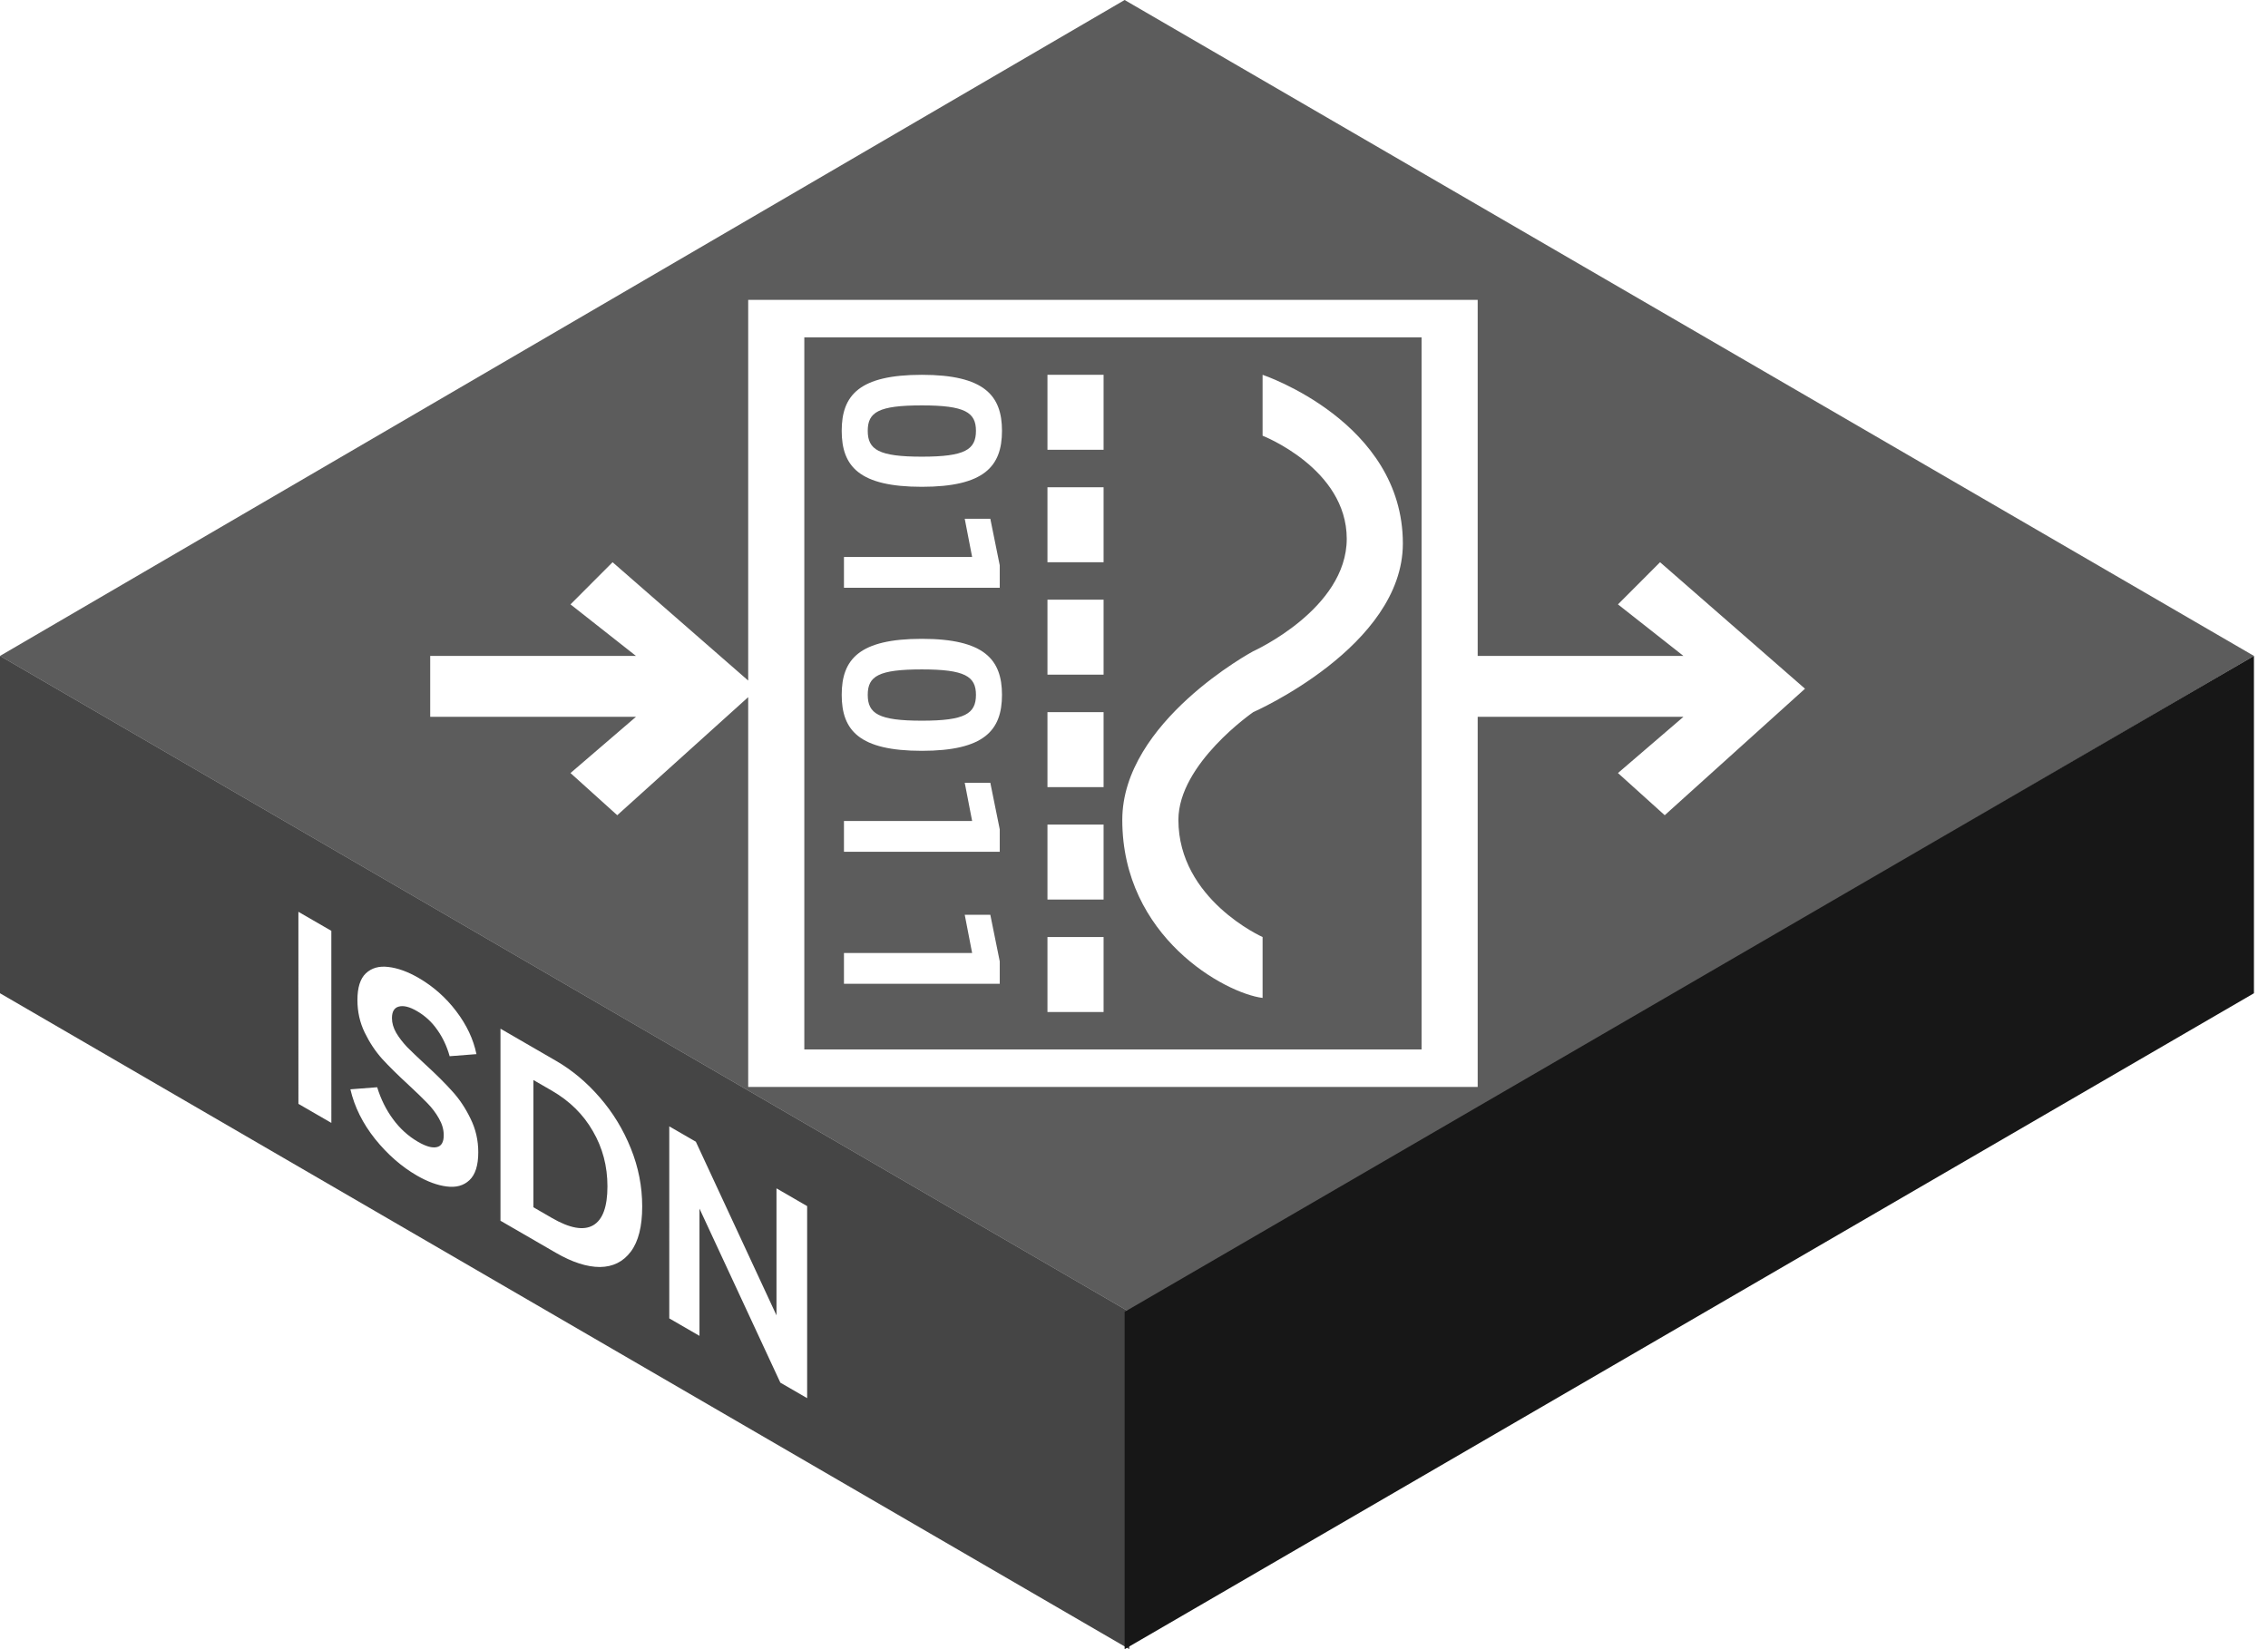 <svg width="121" height="88" viewBox="0 0 121 88" fill="none" xmlns="http://www.w3.org/2000/svg">
<path fill-rule="evenodd" clip-rule="evenodd" d="M0 35L60.25 70V88L0 53V35Z" fill="#171717" fill-opacity="0.8"/>
<g filter="url(#filter0_b_54_1619)">
<path fill-rule="evenodd" clip-rule="evenodd" d="M60 0L120.25 35L60.25 70L0 35L60 0Z" fill="#171717" fill-opacity="0.7"/>
</g>
<path fill-rule="evenodd" clip-rule="evenodd" d="M120.25 35L60 70V88L120.25 53V35Z" fill="#171717"/>
<g filter="url(#filter1_d_54_1619)">
<path fill-rule="evenodd" clip-rule="evenodd" d="M78.836 14H39.917V34.315L32.682 28L30.437 30.25L33.929 33H22.952V36.25H33.929L30.437 39.25L32.931 41.5L39.917 35.2V56H78.836V36.25H89.813L86.32 39.25L88.815 41.5L96.299 34.75L88.566 28L86.32 30.25L89.813 33H78.836V14ZM75.842 16H42.911V54H75.842V16ZM55.883 18H58.877V22H55.883V18ZM55.883 30H58.877V34H55.883V30ZM55.883 42H58.877V46H55.883V42ZM67.36 21.25V18C67.36 18 74.844 20.5 74.844 27C74.844 32.5 66.861 36 66.861 36C66.861 36 62.869 38.75 62.869 41.75C62.869 46 67.36 48 67.36 48V51.25C65.364 51 59.875 48 59.875 41.75C59.875 36.5 66.861 32.75 66.861 32.75C66.861 32.75 71.85 30.5 71.85 26.75C71.85 23 67.36 21.25 67.36 21.25ZM55.883 24H58.877V28H55.883V24ZM49.181 18C45.84 18 44.906 19.092 44.906 20.988C44.906 22.884 45.84 23.976 49.181 23.976C52.511 23.976 53.457 22.884 53.457 20.988C53.457 19.104 52.511 18 49.181 18ZM46.295 20.988C46.295 19.992 46.87 19.632 49.181 19.632C51.481 19.632 52.068 20.004 52.068 20.988C52.068 21.996 51.481 22.368 49.181 22.368C46.882 22.368 46.295 21.996 46.295 20.988ZM45.026 27.72H51.864L51.469 25.68H52.834L53.337 28.164V29.364L45.026 29.364V27.72ZM44.906 35.076C44.906 33.18 45.84 32.088 49.181 32.088C52.511 32.088 53.457 33.192 53.457 35.076C53.457 36.972 52.511 38.064 49.181 38.064C45.84 38.064 44.906 36.972 44.906 35.076ZM49.181 33.72C46.87 33.72 46.295 34.08 46.295 35.076C46.295 36.084 46.882 36.456 49.181 36.456C51.481 36.456 52.068 36.084 52.068 35.076C52.068 34.092 51.481 33.72 49.181 33.72ZM45.026 41.808H51.864L51.469 39.768H52.834L53.337 42.252V43.452H45.026V41.808ZM51.864 48.852H45.026V50.496H53.337V49.296L52.834 46.812H51.469L51.864 48.852ZM55.883 36H58.877V40H55.883V36ZM58.877 48H55.883V52H58.877V48Z" fill="white"/>
</g>
<path d="M17.678 59.918L15.921 58.902L15.92 48.654L17.677 49.67L17.678 59.918ZM25.516 61.486C25.516 62.186 25.358 62.682 25.043 62.976C24.736 63.265 24.332 63.377 23.832 63.311C23.339 63.25 22.81 63.056 22.244 62.729C21.42 62.252 20.677 61.602 20.015 60.781C19.352 59.949 18.912 59.065 18.694 58.126L20.123 58.016C20.317 58.65 20.6 59.22 20.972 59.724C21.343 60.229 21.788 60.63 22.305 60.93C22.725 61.173 23.056 61.266 23.298 61.211C23.549 61.16 23.674 60.947 23.674 60.574C23.674 60.275 23.589 59.979 23.419 59.685C23.258 59.395 23.052 59.122 22.802 58.865C22.559 58.613 22.224 58.288 21.796 57.891C21.222 57.363 20.754 56.901 20.39 56.504C20.026 56.097 19.715 55.628 19.457 55.096C19.198 54.564 19.069 53.985 19.069 53.36C19.069 52.697 19.218 52.223 19.517 51.939C19.824 51.65 20.224 51.536 20.717 51.597C21.218 51.654 21.755 51.848 22.329 52.18C23.112 52.633 23.783 53.226 24.34 53.959C24.898 54.693 25.257 55.456 25.419 56.249L23.989 56.36C23.843 55.837 23.625 55.37 23.334 54.96C23.044 54.539 22.68 54.203 22.244 53.951C21.848 53.721 21.525 53.642 21.274 53.712C21.032 53.777 20.911 53.982 20.911 54.327C20.911 54.589 20.988 54.852 21.141 55.118C21.295 55.375 21.489 55.627 21.723 55.875C21.965 56.118 22.288 56.426 22.692 56.8C23.274 57.333 23.755 57.811 24.134 58.236C24.514 58.652 24.837 59.138 25.104 59.693C25.378 60.244 25.516 60.842 25.516 61.486ZM29.657 56.602C30.522 57.102 31.302 57.754 31.996 58.557C32.699 59.365 33.252 60.273 33.657 61.282C34.06 62.281 34.262 63.312 34.262 64.376C34.263 65.44 34.06 66.243 33.657 66.784C33.253 67.325 32.703 67.6 32.009 67.608C31.314 67.608 30.53 67.355 29.658 66.85L26.701 65.139L26.701 54.891L29.657 56.602ZM29.452 64.995C30.405 65.546 31.136 65.675 31.645 65.382C32.154 65.088 32.408 64.396 32.408 63.304C32.408 62.23 32.15 61.25 31.633 60.363C31.124 59.471 30.397 58.752 29.452 58.205L28.458 57.63L28.458 64.42L29.452 64.995ZM37.124 60.922L41.426 70.187L41.426 63.411L43.062 64.358L43.062 74.606L41.632 73.778L37.318 64.492L37.318 71.282L35.707 70.35L35.706 60.102L37.124 60.922Z" fill="white"/>
<defs>
<filter id="filter0_b_54_1619" x="-135.914" y="-135.914" width="392.078" height="341.828" filterUnits="userSpaceOnUse" color-interpolation-filters="sRGB">
<feFlood flood-opacity="0" result="BackgroundImageFix"/>
<feGaussianBlur in="BackgroundImageFix" stdDeviation="67.957"/>
<feComposite in2="SourceAlpha" operator="in" result="effect1_backgroundBlur_54_1619"/>
<feBlend mode="normal" in="SourceGraphic" in2="effect1_backgroundBlur_54_1619" result="shape"/>
</filter>
<filter id="filter1_d_54_1619" x="22.952" y="14" width="73.347" height="44" filterUnits="userSpaceOnUse" color-interpolation-filters="sRGB">
<feFlood flood-opacity="0" result="BackgroundImageFix"/>
<feColorMatrix in="SourceAlpha" type="matrix" values="0 0 0 0 0 0 0 0 0 0 0 0 0 0 0 0 0 0 127 0" result="hardAlpha"/>
<feOffset dy="2"/>
<feComposite in2="hardAlpha" operator="out"/>
<feColorMatrix type="matrix" values="0 0 0 0 0.09 0 0 0 0 0.09 0 0 0 0 0.09 0 0 0 1 0"/>
<feBlend mode="normal" in2="BackgroundImageFix" result="effect1_dropShadow_54_1619"/>
<feBlend mode="normal" in="SourceGraphic" in2="effect1_dropShadow_54_1619" result="shape"/>
</filter>
</defs>
</svg>
